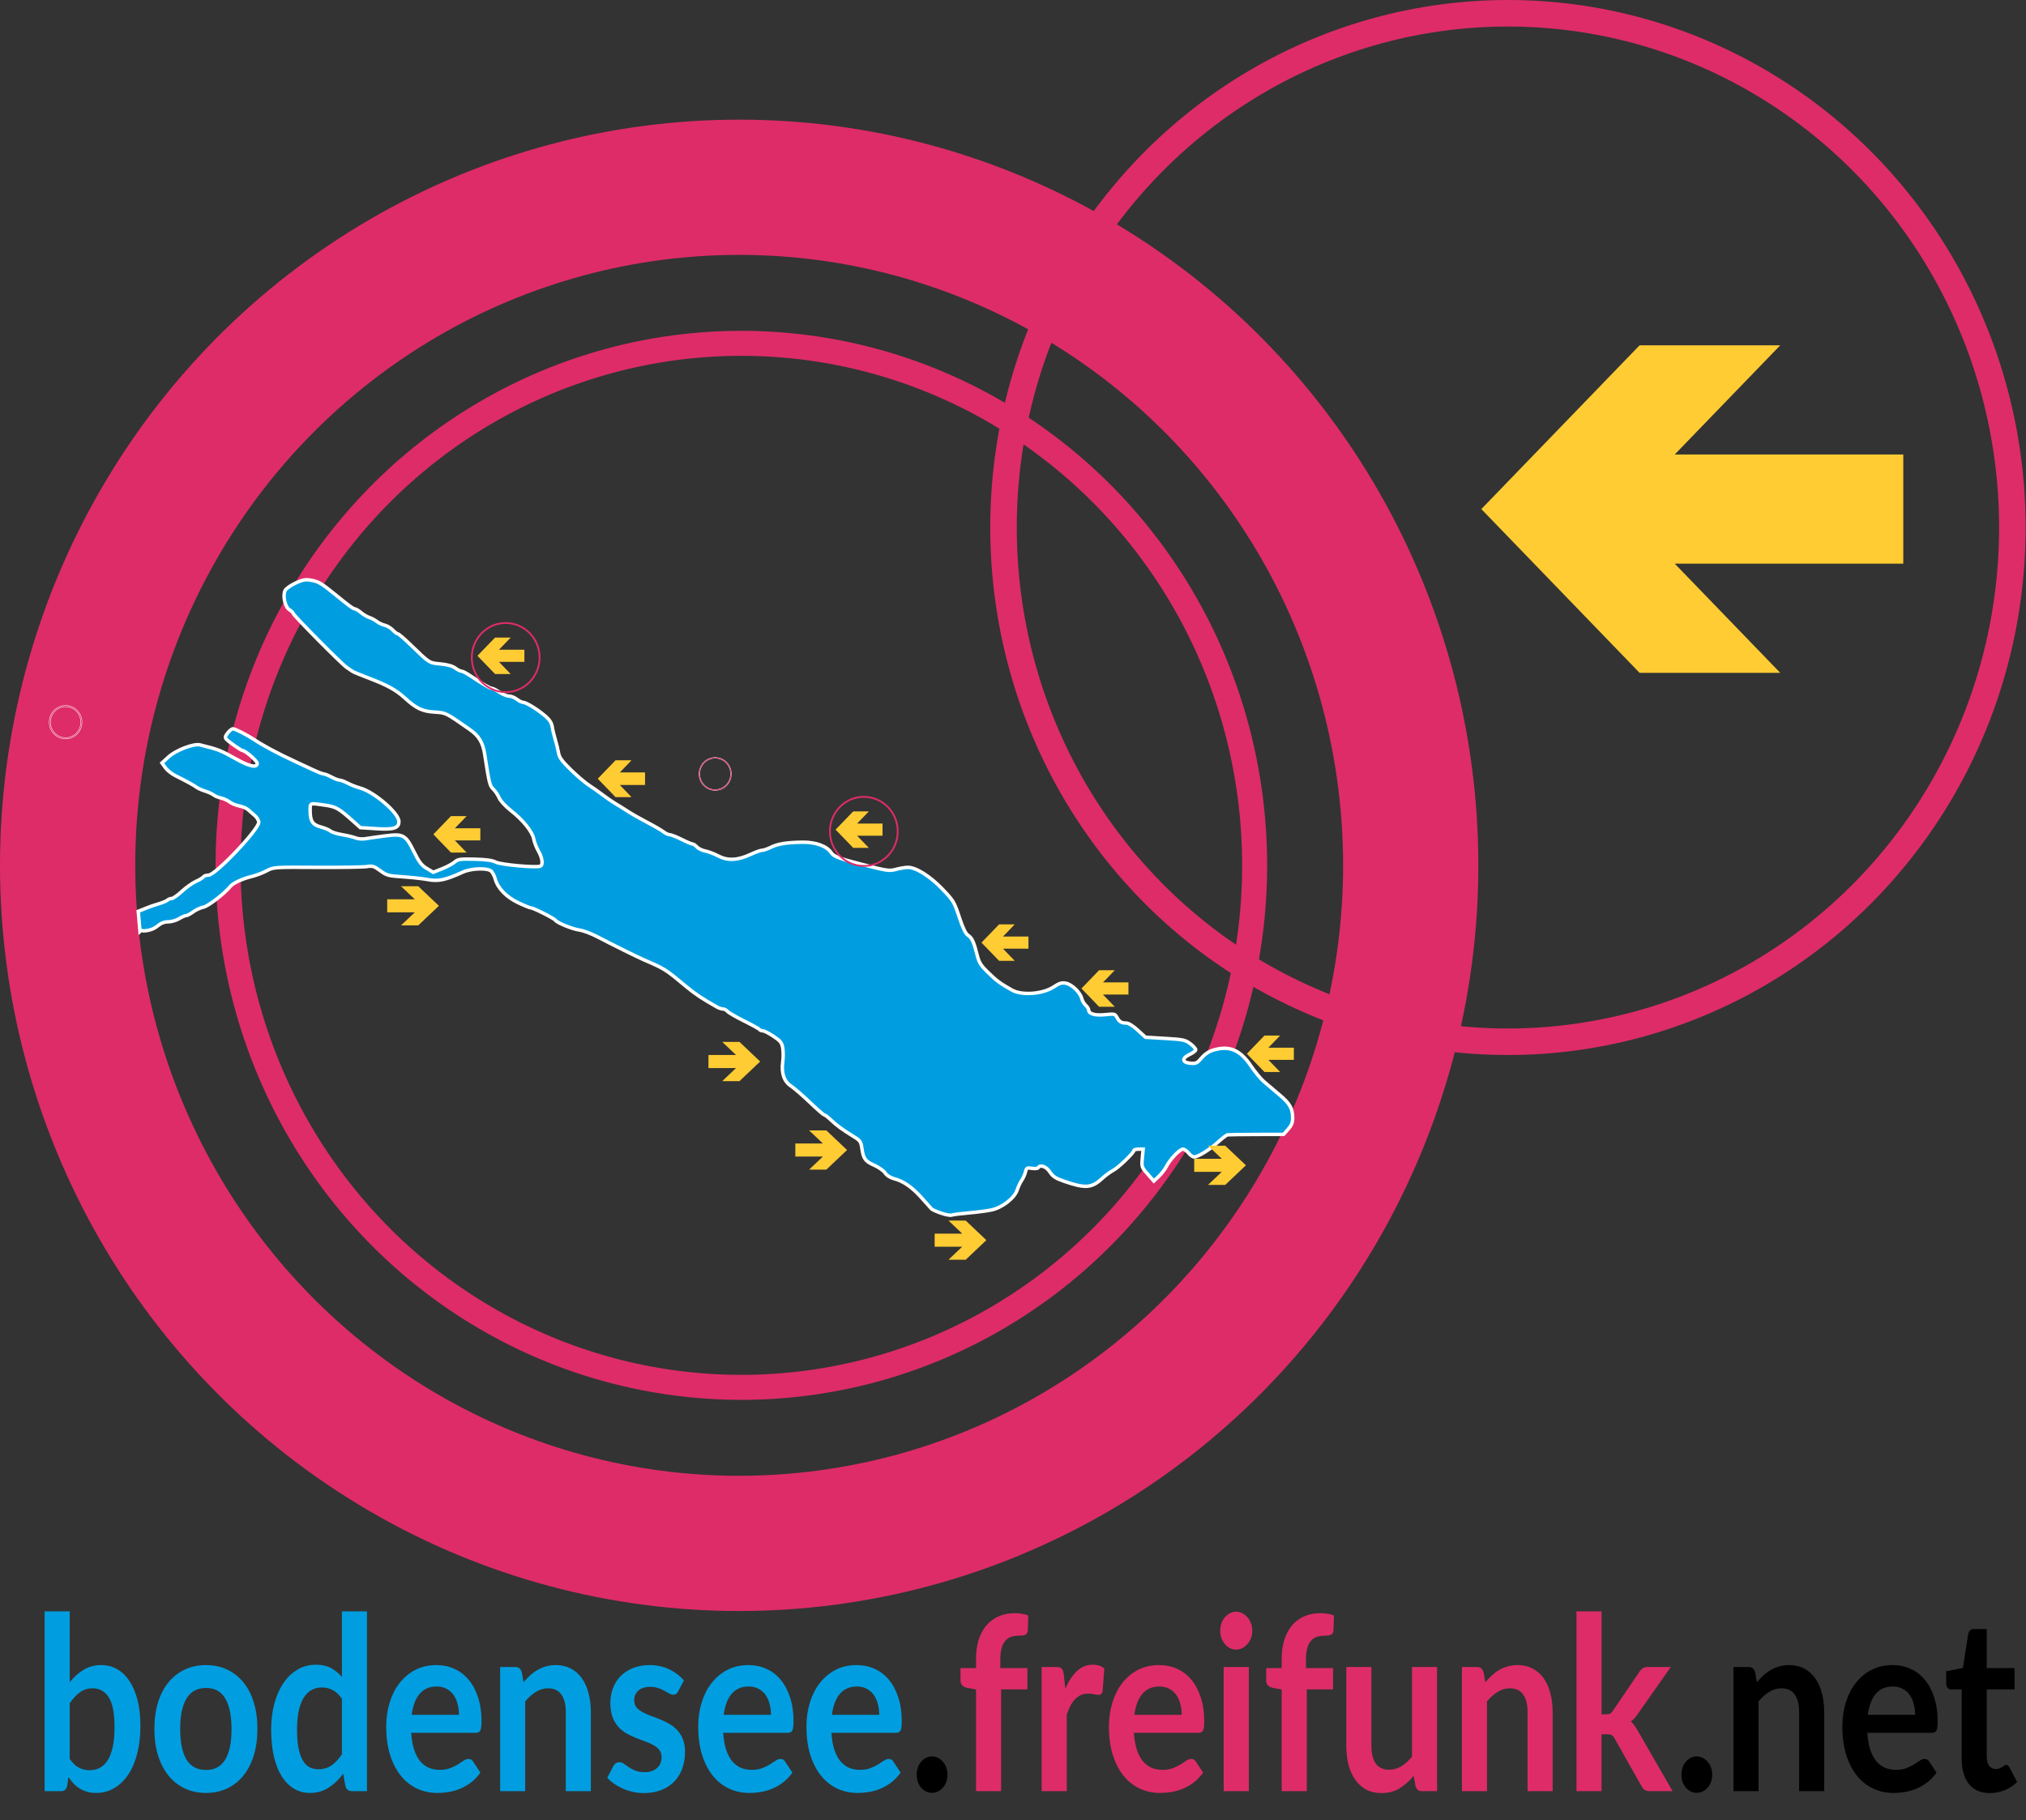 <?xml version="1.0" encoding="UTF-8" standalone="no"?>
<svg
   xmlns:osb="http://www.openswatchbook.org/uri/2009/osb"
   xmlns:dc="http://purl.org/dc/elements/1.1/"
   xmlns:cc="http://creativecommons.org/ns#"
   xmlns:rdf="http://www.w3.org/1999/02/22-rdf-syntax-ns#"
   xmlns:svg="http://www.w3.org/2000/svg"
   xmlns="http://www.w3.org/2000/svg"
   xmlns:sodipodi="http://sodipodi.sourceforge.net/DTD/sodipodi-0.dtd"
   xmlns:inkscape="http://www.inkscape.org/namespaces/inkscape"
   version="1.2"
   width="1828.57"
   height="1642.808"
   viewBox="0 0 1828.57 1642.808"
   preserveAspectRatio="none"
   id="svg3455"
   inkscape:version="0.91 r13725"
   sodipodi:docname="vorschlag_01_(l3d).svg"
   inkscape:export-filename="/home/lroller/Bilder/Logo.ffbsee.png"
   inkscape:export-xdpi="39.375023"
   inkscape:export-ydpi="39.375023">
  <rect x="0" y="0" width="1828.57" height="1642.808" fill="#333333" stroke="none"/>
  <defs
     id="defs3501">
    <linearGradient
       id="linearGradient5754"
       osb:paint="solid">
      <stop
         style="stop-color:#000000;stop-opacity:1;"
         offset="0"
         id="stop5756" />
    </linearGradient>
    <style
       id="style3858"
       type="text/css"><![CDATA[
    .fil0 {fill:#495677}
   ]]></style>
  </defs>
  <sodipodi:namedview
     pagecolor="#ffffff"
     bordercolor="#666666"
     borderopacity="1"
     objecttolerance="10"
     gridtolerance="10"
     guidetolerance="10"
     inkscape:pageopacity="0"
     inkscape:pageshadow="2"
     inkscape:window-width="1680"
     inkscape:window-height="986"
     id="namedview3499"
     showgrid="false"
     inkscape:zoom="0.24957274"
     inkscape:cx="1443.3574"
     inkscape:cy="436.57021"
     inkscape:window-x="0"
     inkscape:window-y="27"
     inkscape:window-maximized="1"
     inkscape:current-layer="text3360"
     inkscape:snap-bbox="true"
     fit-margin-top="0"
     fit-margin-left="0"
     fit-margin-right="0"
     fit-margin-bottom="0"
     showguides="true"
     inkscape:guide-bbox="true"
     inkscape:snap-grids="false"
     inkscape:snap-to-guides="true"
     inkscape:bbox-paths="true"
     inkscape:bbox-nodes="true"
     inkscape:snap-bbox-edge-midpoints="true"
     inkscape:snap-bbox-midpoints="false"
     inkscape:object-paths="true"
     inkscape:snap-intersection-paths="true"
     inkscape:snap-smooth-nodes="true"
     inkscape:snap-midpoints="true">
    <sodipodi:guide
       position="1903.91,-10.535"
       orientation="0,1828.23"
       id="guide3398" />
    <sodipodi:guide
       position="1827.621,-10.535"
       orientation="-1454.162,0"
       id="guide3400" />
    <sodipodi:guide
       position="1828.23,1642.808"
       orientation="0,-1828.23"
       id="guide3402" />
    <sodipodi:guide
       position="7.6293944e-06,1642.808"
       orientation="1454.162,0"
       id="guide3404" />
  </sodipodi:namedview>
  <!-- Designed by Monic Meisel and hand-coded as SVG by Alina Friedrichsen -->
  <g
     transform="scale(0.916,1.092)"
     style="font-style:normal;font-variant:normal;font-weight:normal;font-stretch:normal;font-size:333.262px;line-height:100%;font-family:'Abyssinica SIL';-inkscape-font-specification:'Abyssinica SIL';letter-spacing:0px;word-spacing:0px;fill:#000000;fill-opacity:1;stroke:none;stroke-width:1px;stroke-linecap:butt;stroke-linejoin:miter;stroke-opacity:1"
     id="text3360">
    <path
       d="m 68.66,1453.926 q 4.2,5.1 9.1,7.2 5,2.1 10.5,2.1 5.7,0 10.2,-2 4.6,-2.1 7.8,-6.4 3.2,-4.4 4.9,-11.1 1.7,-6.8 1.7,-16.2 0,-16.9 -5.6,-24.4 -5.6,-7.6 -16.1,-7.6 -7.1,0 -12.4,3.3 -5.3,3.2 -10.1,9.1 l 0,46 z m 0,-63.4 q 6.2,-6.5 13.7,-10.3 7.6,-3.9 17.3,-3.9 8.9,0 16,3.5 7.2,3.5 12.2,10.1 5.1,6.5 7.8,15.8 2.7,9.3 2.7,20.9 0,12.5 -3.1,22.7 -3.1,10.2 -8.9,17.5 -5.7,7.2 -13.8,11.2 -8.1,4 -18,4 -4.8,0 -8.7,-1 -3.9,-0.9 -7.2,-2.6 -3.3,-1.7 -6.1,-4.1 -2.7,-2.5 -5.2,-5.5 l -1.1,6.9 q -0.6,2.6 -2.1,3.7 -1.4,1.1 -3.9,1.1 l -16.3,0 0,-148.6 24.7,0 0,58.6 z"
       style="font-style:normal;font-variant:normal;font-weight:bold;font-stretch:normal;font-size:200px;font-family:Lato;-inkscape-font-specification:'Lato Bold';fill:#009ee0;fill-opacity:1"
       id="path3419" />
    <path
       d="m 203.032,1376.326 q 11.4,0 20.7,3.7 9.4,3.7 16,10.5 6.7,6.8 10.3,16.6 3.6,9.8 3.6,21.9 0,12.2 -3.6,22 -3.6,9.8 -10.3,16.7 -6.6,6.9 -16,10.6 -9.3,3.7 -20.7,3.7 -11.5,0 -20.9,-3.7 -9.4,-3.7 -16.1,-10.6 -6.6,-6.9 -10.3,-16.7 -3.6,-9.8 -3.6,-22 0,-12.1 3.6,-21.9 3.7,-9.8 10.3,-16.6 6.7,-6.8 16.1,-10.5 9.4,-3.7 20.9,-3.7 z m 0,86.7 q 12.8,0 18.9,-8.6 6.2,-8.6 6.2,-25.2 0,-16.6 -6.2,-25.3 -6.1,-8.7 -18.9,-8.7 -13,0 -19.3,8.8 -6.2,8.7 -6.2,25.2 0,16.5 6.2,25.2 6.3,8.6 19.3,8.6 z"
       style="font-style:normal;font-variant:normal;font-weight:bold;font-stretch:normal;font-size:200px;font-family:Lato;-inkscape-font-specification:'Lato Bold';fill:#009ee0;fill-opacity:1"
       id="path3421" />
    <path
       d="m 336.876,1404.126 q -4.2,-5.1 -9.2,-7.2 -4.9,-2.1 -10.6,-2.1 -5.6,0 -10.1,2.1 -4.5,2.1 -7.7,6.4 -3.2,4.2 -4.9,10.8 -1.7,6.5 -1.7,15.4 0,9 1.4,15.3 1.5,6.2 4.2,10.2 2.7,3.9 6.6,5.7 3.9,1.7 8.7,1.7 7.7,0 13.1,-3.2 5.4,-3.2 10.2,-9.1 l 0,-46 z m 24.7,-72.2 0,148.6 -15.1,0 q -4.9,0 -6.2,-4.5 l -2.1,-9.9 q -6.2,7.1 -14.3,11.5 -8,4.4 -18.7,4.4 -8.4,0 -15.4,-3.5 -7,-3.5 -12.1,-10.1 -5,-6.7 -7.8,-16.5 -2.7,-9.8 -2.7,-22.4 0,-11.4 3.1,-21.2 3.1,-9.8 8.9,-17 5.8,-7.2 13.9,-11.2 8.1,-4.1 18.2,-4.1 8.6,0 14.7,2.7 6.1,2.7 10.9,7.3 l 0,-54.1 24.7,0 z"
       style="font-style:normal;font-variant:normal;font-weight:bold;font-stretch:normal;font-size:200px;font-family:Lato;-inkscape-font-specification:'Lato Bold';fill:#009ee0;fill-opacity:1"
       id="path3423" />
    <path
       d="m 452.248,1417.426 q 0,-4.8 -1.4,-9 -1.3,-4.3 -4,-7.5 -2.7,-3.2 -6.9,-5 -4.1,-1.9 -9.6,-1.9 -10.7,0 -16.9,6.1 -6.1,6.1 -7.8,17.3 l 46.6,0 z m -47.1,14.9 q 0.6,7.9 2.8,13.7 2.2,5.7 5.8,9.5 3.6,3.7 8.5,5.6 5,1.8 11,1.8 6,0 10.3,-1.4 4.4,-1.4 7.6,-3.1 3.3,-1.7 5.7,-3.1 2.5,-1.4 4.8,-1.4 3.1,0 4.6,2.3 l 7.1,9 q -4.1,4.8 -9.2,8.1 -5.1,3.2 -10.7,5.2 -5.5,1.9 -11.3,2.7 -5.7,0.8 -11.1,0.8 -10.7,0 -19.9,-3.5 -9.2,-3.6 -16,-10.5 -6.8,-7 -10.7,-17.2 -3.9,-10.3 -3.9,-23.8 0,-10.5 3.4,-19.7 3.4,-9.3 9.7,-16.1 6.4,-6.9 15.5,-10.9 9.2,-4 20.7,-4 9.7,0 17.9,3.1 8.2,3.1 14.1,9.1 5.9,5.9 9.2,14.6 3.4,8.6 3.4,19.7 0,5.6 -1.2,7.6 -1.2,1.9 -4.6,1.9 l -63.5,0 z"
       style="font-style:normal;font-variant:normal;font-weight:bold;font-stretch:normal;font-size:200px;font-family:Lato;-inkscape-font-specification:'Lato Bold';fill:#009ee0;fill-opacity:1"
       id="path3425" />
    <path
       d="m 515.889,1390.526 q 3.1,-3.1 6.5,-5.7 3.5,-2.7 7.3,-4.5 3.9,-1.9 8.3,-2.9 4.4,-1.1 9.6,-1.1 8.4,0 14.9,2.9 6.5,2.8 10.8,8 4.4,5.1 6.6,12.3 2.3,7.1 2.3,15.7 l 0,65.3 -24.7,0 0,-65.3 q 0,-9.4 -4.3,-14.5 -4.3,-5.2 -13.1,-5.2 -6.4,0 -12,2.9 -5.6,2.9 -10.6,7.9 l 0,74.2 -24.7,0 0,-102.6 15.1,0 q 4.8,0 6.3,4.5 l 1.7,8.1 z"
       style="font-style:normal;font-variant:normal;font-weight:bold;font-stretch:normal;font-size:200px;font-family:Lato;-inkscape-font-specification:'Lato Bold';fill:#009ee0;fill-opacity:1"
       id="path3427" />
    <path
       d="m 668.279,1397.926 q -1,1.6 -2.1,2.3 -1.1,0.6 -2.8,0.6 -1.8,0 -3.9,-1 -2,-1 -4.7,-2.2 -2.7,-1.3 -6.2,-2.3 -3.4,-1 -8.1,-1 -7.3,0 -11.5,3.1 -4.1,3.1 -4.1,8.1 0,3.3 2.1,5.6 2.2,2.2 5.7,3.9 3.6,1.7 8.1,3.1 4.5,1.3 9.1,2.9 4.7,1.6 9.2,3.7 4.5,2 8,5.2 3.6,3.1 5.7,7.5 2.2,4.4 2.2,10.6 0,7.4 -2.7,13.7 -2.6,6.2 -7.8,10.8 -5.2,4.5 -12.9,7.1 -7.6,2.5 -17.6,2.5 -5.3,0 -10.4,-1 -5,-0.9 -9.7,-2.6 -4.6,-1.7 -8.6,-4 -3.9,-2.3 -6.9,-5 l 5.7,-9.4 q 1.1,-1.7 2.6,-2.6 1.5,-0.9 3.8,-0.9 2.3,0 4.3,1.3 2.1,1.3 4.8,2.8 2.7,1.5 6.3,2.8 3.7,1.3 9.3,1.3 4.4,0 7.5,-1 3.2,-1.1 5.2,-2.8 2.1,-1.7 3,-3.9 1,-2.3 1,-4.7 0,-3.6 -2.2,-5.9 -2.1,-2.3 -5.7,-4 -3.5,-1.7 -8.1,-3 -4.5,-1.4 -9.3,-3 -4.7,-1.6 -9.3,-3.7 -4.5,-2.2 -8.1,-5.5 -3.5,-3.3 -5.7,-8.1 -2.1,-4.8 -2.1,-11.6 0,-6.3 2.5,-12 2.5,-5.7 7.3,-9.9 4.9,-4.3 12.1,-6.8 7.3,-2.6 16.8,-2.6 10.6,0 19.3,3.5 8.7,3.5 14.5,9.2 l -5.6,8.9 z"
       style="font-style:normal;font-variant:normal;font-weight:bold;font-stretch:normal;font-size:200px;font-family:Lato;-inkscape-font-specification:'Lato Bold';fill:#009ee0;fill-opacity:1"
       id="path3429" />
    <path
       d="m 759.67,1417.426 q 0,-4.8 -1.4,-9 -1.3,-4.3 -4,-7.5 -2.7,-3.2 -6.9,-5 -4.1,-1.9 -9.6,-1.9 -10.7,0 -16.9,6.1 -6.1,6.1 -7.8,17.3 l 46.6,0 z m -47.1,14.9 q 0.6,7.9 2.8,13.7 2.2,5.7 5.8,9.5 3.6,3.7 8.5,5.6 5,1.8 11,1.8 6,0 10.3,-1.4 4.4,-1.4 7.6,-3.1 3.3,-1.7 5.7,-3.1 2.5,-1.4 4.8,-1.4 3.1,0 4.6,2.3 l 7.1,9 q -4.1,4.8 -9.2,8.1 -5.1,3.2 -10.7,5.2 -5.5,1.9 -11.3,2.7 -5.7,0.8 -11.1,0.8 -10.7,0 -19.9,-3.5 -9.2,-3.6 -16,-10.5 -6.8,-7 -10.7,-17.2 -3.9,-10.3 -3.9,-23.8 0,-10.5 3.4,-19.7 3.4,-9.3 9.7,-16.1 6.4,-6.9 15.5,-10.9 9.2,-4 20.7,-4 9.7,0 17.9,3.1 8.2,3.1 14.1,9.1 5.9,5.9 9.2,14.6 3.4,8.6 3.4,19.7 0,5.6 -1.2,7.6 -1.2,1.9 -4.6,1.9 l -63.5,0 z"
       style="font-style:normal;font-variant:normal;font-weight:bold;font-stretch:normal;font-size:200px;font-family:Lato;-inkscape-font-specification:'Lato Bold';fill:#009ee0;fill-opacity:1"
       id="path3431" />
    <path
       d="m 866.31,1417.426 q 0,-4.8 -1.4,-9 -1.3,-4.3 -4,-7.5 -2.7,-3.2 -6.9,-5 -4.1,-1.9 -9.6,-1.9 -10.7,0 -16.9,6.1 -6.1,6.1 -7.8,17.3 l 46.6,0 z m -47.1,14.9 q 0.6,7.9 2.8,13.7 2.2,5.7 5.8,9.5 3.6,3.7 8.5,5.6 5,1.8 11,1.8 6,0 10.3,-1.4 4.4,-1.4 7.6,-3.1 3.3,-1.7 5.7,-3.1 2.5,-1.4 4.8,-1.4 3.1,0 4.6,2.3 l 7.1,9 q -4.1,4.8 -9.2,8.1 -5.1,3.2 -10.7,5.2 -5.5,1.9 -11.3,2.7 -5.7,0.8 -11.1,0.8 -10.7,0 -19.9,-3.5 -9.2,-3.6 -16,-10.5 -6.8,-7 -10.7,-17.2 -3.9,-10.3 -3.9,-23.8 0,-10.5 3.4,-19.7 3.4,-9.3 9.7,-16.1 6.4,-6.9 15.5,-10.9 9.2,-4 20.7,-4 9.7,0 17.9,3.1 8.2,3.1 14.1,9.1 5.9,5.9 9.2,14.6 3.4,8.6 3.4,19.7 0,5.6 -1.2,7.6 -1.2,1.9 -4.6,1.9 l -63.5,0 z"
       style="font-style:normal;font-variant:normal;font-weight:bold;font-stretch:normal;font-size:200px;font-family:Lato;-inkscape-font-specification:'Lato Bold';fill:#009ee0;fill-opacity:1"
       id="path3433" />
    <path
       d="m 903.251,1466.926 q 0,-3.1 1.1,-5.9 1.2,-2.8 3.2,-4.8 2,-2 4.8,-3.2 2.8,-1.2 6,-1.2 3.2,0 5.9,1.2 2.8,1.2 4.8,3.2 2.1,2 3.3,4.8 1.2,2.8 1.2,5.9 0,3.2 -1.2,6 -1.2,2.7 -3.3,4.7 -2,2 -4.8,3.1 -2.7,1.2 -5.9,1.2 -3.2,0 -6,-1.2 -2.8,-1.1 -4.8,-3.1 -2,-2 -3.2,-4.7 -1.1,-2.8 -1.1,-6 z"
       style="font-style:normal;font-variant:normal;font-weight:bold;font-stretch:normal;font-size:200px;line-height:100%;font-family:Lato;-inkscape-font-specification:'Lato Bold';text-align:start;writing-mode:lr-tb;text-anchor:start"
       id="path3435" />
    <path
       d="m 961.707,1480.526 0,-84 -8.9,-1.4 q -2.9,-0.6 -4.7,-2 -1.7,-1.5 -1.7,-4.2 l 0,-10.1 15.3,0 0,-7.6 q 0,-8.8 2.6,-15.8 2.7,-7 7.6,-11.9 5,-4.9 12.1,-7.5 7.1,-2.6 16,-2.6 7.1,0 13.2,1.9 l -0.5,12.4 q -0.1,1.4 -0.8,2.3 -0.7,0.8 -1.9,1.3 -1.1,0.4 -2.6,0.6 -1.5,0.1 -3.2,0.1 -4.4,0 -7.9,1 -3.4,0.9 -5.8,3.3 -2.4,2.3 -3.7,6.2 -1.2,3.8 -1.2,9.5 l 0,6.8 26.7,0 0,17.6 -25.9,0 0,84.1 -24.7,0 z"
       style="font-style:normal;font-variant:normal;font-weight:bold;font-stretch:normal;font-size:200px;font-family:Lato;-inkscape-font-specification:'Lato Bold';fill:#de2c68;fill-opacity:1"
       id="path3437" />
    <path
       d="m 1049.682,1395.726 q 4.8,-9.2 11.4,-14.4 6.6,-5.3 15.6,-5.3 7.1,0 11.4,3.1 l -1.6,18.5 q -0.5,1.8 -1.5,2.6 -0.9,0.7 -2.5,0.7 -1.5,0 -4.5,-0.5 -2.9,-0.5 -5.7,-0.5 -4.1,0 -7.3,1.2 -3.2,1.2 -5.8,3.5 -2.5,2.2 -4.5,5.4 -1.9,3.2 -3.6,7.3 l 0,63.2 -24.7,0 0,-102.6 14.5,0 q 3.8,0 5.3,1.4 1.5,1.3 2,4.8 l 1.5,11.6 z"
       style="font-style:normal;font-variant:normal;font-weight:bold;font-stretch:normal;font-size:200px;font-family:Lato;-inkscape-font-specification:'Lato Bold';fill:#de2c68;fill-opacity:1"
       id="path3439" />
    <path
       d="m 1164.357,1417.426 q 0,-4.8 -1.4,-9 -1.3,-4.3 -4,-7.5 -2.7,-3.2 -6.9,-5 -4.1,-1.9 -9.6,-1.9 -10.7,0 -16.9,6.1 -6.1,6.1 -7.8,17.3 l 46.6,0 z m -47.1,14.9 q 0.6,7.9 2.8,13.7 2.2,5.7 5.8,9.5 3.6,3.7 8.5,5.6 5,1.8 11,1.8 6,0 10.3,-1.4 4.4,-1.4 7.6,-3.1 3.3,-1.7 5.7,-3.1 2.5,-1.4 4.8,-1.4 3.1,0 4.6,2.3 l 7.1,9 q -4.1,4.8 -9.2,8.1 -5.1,3.2 -10.7,5.2 -5.5,1.9 -11.3,2.7 -5.7,0.8 -11.1,0.8 -10.7,0 -19.9,-3.5 -9.2,-3.6 -16,-10.5 -6.8,-7 -10.7,-17.2 -3.9,-10.3 -3.9,-23.8 0,-10.5 3.4,-19.7 3.4,-9.3 9.7,-16.1 6.4,-6.9 15.5,-10.9 9.2,-4 20.7,-4 9.7,0 17.9,3.1 8.2,3.1 14.1,9.1 5.9,5.9 9.2,14.6 3.4,8.6 3.4,19.7 0,5.6 -1.2,7.6 -1.2,1.9 -4.6,1.9 l -63.5,0 z"
       style="font-style:normal;font-variant:normal;font-weight:bold;font-stretch:normal;font-size:200px;font-family:Lato;-inkscape-font-specification:'Lato Bold';fill:#de2c68;fill-opacity:1"
       id="path3441" />
    <path
       d="m 1230.498,1377.926 0,102.6 -24.8,0 0,-102.6 24.8,0 z m 3.4,-29.9 q 0,3.2 -1.3,6 -1.3,2.8 -3.5,4.9 -2.1,2.1 -5,3.4 -2.9,1.2 -6.2,1.2 -3.2,0 -6.1,-1.2 -2.8,-1.3 -4.9,-3.4 -2.1,-2.1 -3.4,-4.9 -1.2,-2.8 -1.2,-6 0,-3.3 1.2,-6.2 1.3,-2.9 3.4,-5 2.1,-2.1 4.9,-3.3 2.9,-1.3 6.1,-1.3 3.3,0 6.2,1.3 2.9,1.2 5,3.3 2.2,2.1 3.5,5 1.3,2.9 1.3,6.2 z"
       style="font-style:normal;font-variant:normal;font-weight:bold;font-stretch:normal;font-size:200px;font-family:Lato;-inkscape-font-specification:'Lato Bold';fill:#de2c68;fill-opacity:1"
       id="path3443" />
    <path
       d="m 1262.879,1480.526 0,-84 -8.9,-1.4 q -2.9,-0.6 -4.7,-2 -1.7,-1.5 -1.7,-4.2 l 0,-10.1 15.3,0 0,-7.6 q 0,-8.8 2.6,-15.8 2.7,-7 7.6,-11.9 5,-4.9 12.1,-7.5 7.1,-2.6 16,-2.6 7.1,0 13.2,1.9 l -0.5,12.4 q -0.1,1.4 -0.8,2.3 -0.7,0.8 -1.9,1.3 -1.1,0.4 -2.6,0.6 -1.5,0.1 -3.2,0.1 -4.4,0 -7.9,1 -3.4,0.9 -5.8,3.3 -2.4,2.3 -3.7,6.2 -1.2,3.8 -1.2,9.5 l 0,6.8 26.7,0 0,17.6 -25.9,0 0,84.1 -24.7,0 z"
       style="font-style:normal;font-variant:normal;font-weight:bold;font-stretch:normal;font-size:200px;font-family:Lato;-inkscape-font-specification:'Lato Bold';fill:#de2c68;fill-opacity:1"
       id="path3445" />
    <path
       d="m 1415.954,1377.926 0,102.6 -15.1,0 q -4.9,0 -6.2,-4.5 l -1.7,-8.2 q -6.3,6.4 -13.9,10.4 -7.6,3.9 -17.9,3.9 -8.4,0 -14.9,-2.8 -6.4,-2.9 -10.8,-8.1 -4.4,-5.2 -6.7,-12.3 -2.2,-7.2 -2.2,-15.8 l 0,-65.2 24.7,0 0,65.2 q 0,9.4 4.3,14.6 4.4,5.1 13.1,5.1 6.4,0 12,-2.8 5.6,-2.9 10.6,-7.9 l 0,-74.2 24.7,0 z"
       style="font-style:normal;font-variant:normal;font-weight:bold;font-stretch:normal;font-size:200px;font-family:Lato;-inkscape-font-specification:'Lato Bold';fill:#de2c68;fill-opacity:1"
       id="path3447" />
    <path
       d="m 1463.545,1390.526 q 3.1,-3.1 6.5,-5.7 3.5,-2.7 7.3,-4.5 3.9,-1.9 8.3,-2.9 4.4,-1.1 9.6,-1.1 8.4,0 14.9,2.9 6.5,2.8 10.8,8 4.4,5.1 6.6,12.3 2.3,7.1 2.3,15.7 l 0,65.3 -24.7,0 0,-65.3 q 0,-9.4 -4.3,-14.5 -4.3,-5.2 -13.1,-5.2 -6.4,0 -12,2.9 -5.6,2.9 -10.6,7.9 l 0,74.2 -24.7,0 0,-102.6 15.1,0 q 4.8,0 6.3,4.5 l 1.7,8.1 z"
       style="font-style:normal;font-variant:normal;font-weight:bold;font-stretch:normal;font-size:200px;font-family:Lato;-inkscape-font-specification:'Lato Bold';fill:#de2c68;fill-opacity:1"
       id="path3449" />
    <path
       d="m 1578.035,1331.926 0,85.1 4.6,0 q 2.5,0 3.9,-0.6 1.5,-0.7 3,-2.7 l 25.5,-31.5 q 1.6,-2.1 3.5,-3.2 2,-1.1 5.1,-1.1 l 22.6,0 -31.9,38.1 q -3.4,4.5 -7.4,6.9 2.1,1.5 3.7,3.5 1.7,2 3.2,4.3 l 34.2,49.8 -22.3,0 q -2.9,0 -5,-0.9 -2.1,-1 -3.5,-3.5 l -26.2,-38.9 q -1.4,-2.3 -2.9,-3 -1.5,-0.7 -4.5,-0.7 l -5.6,0 0,47 -24.7,0 0,-148.6 24.7,0 z"
       style="font-style:normal;font-variant:normal;font-weight:bold;font-stretch:normal;font-size:200px;font-family:Lato;-inkscape-font-specification:'Lato Bold';fill:#de2c68;fill-opacity:1"
       id="path3451" />
    <path
       d="m 1656.767,1466.926 q 0,-3.1 1.1,-5.9 1.2,-2.8 3.2,-4.8 2,-2 4.8,-3.2 2.8,-1.2 6,-1.2 3.2,0 5.9,1.2 2.8,1.2 4.8,3.2 2.1,2 3.3,4.8 1.2,2.8 1.2,5.9 0,3.2 -1.2,6 -1.2,2.7 -3.3,4.7 -2,2 -4.8,3.1 -2.7,1.2 -5.9,1.2 -3.2,0 -6,-1.2 -2.8,-1.1 -4.8,-3.1 -2,-2 -3.2,-4.7 -1.1,-2.8 -1.1,-6 z"
       style="font-style:normal;font-variant:normal;font-weight:bold;font-stretch:normal;font-size:200px;line-height:100%;font-family:Lato;-inkscape-font-specification:'Lato Bold';text-align:start;writing-mode:lr-tb;text-anchor:start"
       id="path3453" />
    <path
       d="m 1731.123,1390.526 q 3.1,-3.1 6.5,-5.7 3.5,-2.7 7.3,-4.5 3.9,-1.9 8.3,-2.9 4.4,-1.1 9.6,-1.1 8.4,0 14.9,2.9 6.5,2.8 10.8,8 4.4,5.1 6.6,12.3 2.3,7.1 2.3,15.7 l 0,65.3 -24.7,0 0,-65.3 q 0,-9.4 -4.3,-14.5 -4.3,-5.2 -13.1,-5.2 -6.4,0 -12,2.9 -5.6,2.9 -10.6,7.9 l 0,74.2 -24.7,0 0,-102.6 15.1,0 q 4.8,0 6.3,4.5 l 1.7,8.1 z"
       style="font-style:normal;font-variant:normal;font-weight:bold;font-stretch:normal;font-size:200px;line-height:100%;font-family:Lato;-inkscape-font-specification:'Lato Bold';text-align:start;writing-mode:lr-tb;text-anchor:start"
       id="path3455" />
    <path
       d="m 1887.014,1417.426 q 0,-4.8 -1.4,-9 -1.3,-4.3 -4,-7.5 -2.7,-3.2 -6.9,-5 -4.1,-1.9 -9.6,-1.9 -10.7,0 -16.9,6.1 -6.1,6.1 -7.8,17.3 l 46.6,0 z m -47.1,14.9 q 0.6,7.9 2.8,13.7 2.2,5.7 5.8,9.5 3.6,3.7 8.5,5.6 5,1.8 11,1.8 6,0 10.3,-1.4 4.4,-1.4 7.6,-3.1 3.3,-1.7 5.7,-3.1 2.5,-1.4 4.8,-1.4 3.1,0 4.6,2.3 l 7.1,9 q -4.1,4.8 -9.2,8.1 -5.1,3.2 -10.7,5.2 -5.5,1.9 -11.3,2.7 -5.7,0.8 -11.1,0.8 -10.7,0 -19.9,-3.5 -9.2,-3.6 -16,-10.5 -6.8,-7 -10.7,-17.2 -3.9,-10.3 -3.9,-23.8 0,-10.5 3.4,-19.7 3.4,-9.3 9.7,-16.1 6.4,-6.9 15.5,-10.9 9.2,-4 20.7,-4 9.7,0 17.9,3.1 8.2,3.1 14.1,9.1 5.9,5.9 9.2,14.6 3.4,8.6 3.4,19.7 0,5.6 -1.2,7.6 -1.2,1.9 -4.6,1.9 l -63.5,0 z"
       style="font-style:normal;font-variant:normal;font-weight:bold;font-stretch:normal;font-size:200px;line-height:100%;font-family:Lato;-inkscape-font-specification:'Lato Bold';text-align:start;writing-mode:lr-tb;text-anchor:start"
       id="path3457" />
    <path
       d="m 1960.582,1482.126 q -13.4,0 -20.6,-7.5 -7.1,-7.6 -7.1,-20.9 l 0,-57.3 -10.5,0 q -2,0 -3.4,-1.3 -1.4,-1.3 -1.4,-3.9 l 0,-9.8 16.5,-2.7 5.2,-28 q 0.5,-2 1.9,-3.1 1.4,-1.1 3.6,-1.1 l 12.8,0 0,32.3 27.4,0 0,17.6 -27.4,0 0,55.6 q 0,4.8 2.3,7.5 2.4,2.7 6.5,2.7 2.3,0 3.8,-0.5 1.6,-0.6 2.7,-1.2 1.2,-0.6 2.1,-1.1 0.9,-0.6 1.8,-0.6 1.1,0 1.8,0.6 0.7,0.5 1.5,1.6 l 7.4,12 q -5.4,4.5 -12.4,6.8 -7,2.3 -14.5,2.3 z"
       style="font-style:normal;font-variant:normal;font-weight:bold;font-stretch:normal;font-size:200px;line-height:100%;font-family:Lato;-inkscape-font-specification:'Lato Bold';text-align:start;writing-mode:lr-tb;text-anchor:start"
       id="path3459" />
  </g>
  <polygon
     inkscape:transform-center-y="13.284184"
     inkscape:transform-center-x="1607.3876"
     id="polygon5366"
     transform="matrix(15.868,0,0,16.422,321.429,-361.593)"
     points="88,47 75,47 81,41 73,41 64,50 73,59 81,59 75,53 88,53 "
     style="fill:#ffcc33;fill-opacity:1" />
  <ellipse
     style="fill:none;stroke:#de2c68;stroke-width:22.562;stroke-miterlimit:4;stroke-dasharray:none;stroke-opacity:1"
     cx="669.117"
     cy="781.084"
     stroke-miterlimit="4"
     id="circle3878"
     rx="463.268"
     ry="471.191" />
  <ellipse
     ry="464.173"
     rx="455.272"
     id="ellipse5364"
     stroke-miterlimit="4"
     cy="476.141"
     cx="1360.991"
     style="fill:none;stroke:#de2c68;stroke-width:23.935;stroke-miterlimit:4;stroke-dasharray:none;stroke-opacity:1" />
  <ellipse
     ry="612.049"
     rx="606.108"
     id="ellipse5485"
     stroke-miterlimit="4"
     cy="781.081"
     cx="667.14"
     style="fill:none;stroke:#de2c68;stroke-width:122.065;stroke-miterlimit:4;stroke-dasharray:none;stroke-opacity:1" />
  <g
     id="g5801"
     transform="translate(3.8146973e-6,-1.4305115e-5)">
    <g
       transform="translate(40,0)"
       id="g5776">
      <path
         sodipodi:nodetypes="cccscccscsssccsssscscsscscssccssscssccsscsscssccccssscssscccsssccscsssssccssssscssssscsssscsscssscsssscssscccsssscccsssssssscscssscssscscsscccscsccsccscssssccscssssssssccsccssccccssccccsscssccsccssscscscccsscsscsccsscccc"
         style="fill:#009ee0;fill-opacity:1;stroke:#ffffff;stroke-width:3.119;stroke-linecap:square;stroke-linejoin:miter;stroke-miterlimit:4;stroke-dasharray:none"
         d="m 809.348,1095.021 c -4.112,-1.423 -7.978,-3.143 -8.591,-3.823 -0.613,-0.68 -4.497,-5.031 -8.633,-9.669 -8.775,-9.84 -16.491,-15.274 -24.842,-17.494 -3.751,-0.997 -6.871,-2.954 -8.38,-5.256 -1.322,-2.017 -5.712,-5.131 -9.756,-6.92 -8.252,-3.649 -9.963,-5.993 -11.254,-15.411 -0.808,-5.896 -1.54,-6.943 -7.359,-10.531 -10.399,-6.411 -15.515,-10.141 -20.583,-15.007 -2.616,-2.512 -5.303,-4.567 -5.971,-4.567 -0.667,0 -6.538,-5.101 -13.046,-11.335 -6.508,-6.234 -14.177,-12.866 -17.043,-14.736 -6.278,-4.098 -8.826,-11.615 -7.415,-21.874 0.515,-3.745 0.506,-9.354 -0.019,-12.465 -0.818,-4.843 -2.019,-6.362 -8.354,-10.567 -4.069,-2.701 -8.403,-4.911 -9.63,-4.911 -1.227,0 -2.556,-0.526 -2.953,-1.168 -0.397,-0.642 -6.688,-4.129 -13.98,-7.749 -7.292,-3.619 -14.038,-7.52 -14.992,-8.669 -0.953,-1.149 -2.763,-2.098 -4.021,-2.109 -1.258,-0.011 -3.67,-0.802 -5.359,-1.757 -13.336,-7.536 -19.866,-11.866 -27.526,-18.253 -19.054,-15.888 -19.484,-16.161 -38.264,-24.287 -6.371,-2.757 -29.571,-14.243 -41.458,-20.526 -5.797,-3.064 -13.386,-5.962 -16.864,-6.439 -6.458,-0.887 -20.384,-6.56 -21.825,-8.891 -1.025,-1.658 -19.938,-11.175 -22.209,-11.175 -0.945,0 -6.128,-2.124 -11.517,-4.721 -10.683,-5.148 -18.227,-12.982 -20.529,-21.32 -0.726,-2.63 -2.29,-5.752 -3.476,-6.937 -3.244,-3.244 -17.972,-2.798 -25.845,0.782 -15.628,7.108 -21.951,8.467 -31.301,6.73 -4.813,-0.894 -15.076,-2.03 -22.805,-2.523 -13.021,-0.831 -14.518,-1.239 -20.377,-5.55 -5.55,-4.083 -7.013,-4.536 -11.945,-3.702 -3.092,0.523 -23.329,0.846 -44.971,0.718 -39.145,-0.231 -39.383,-0.214 -45.68,3.167 -3.482,1.869 -9.629,4.189 -13.66,5.157 -8.274,1.985 -16.729,5.956 -19.144,8.992 -4.995,6.278 -19.987,17.825 -24.158,18.608 -2.587,0.485 -6.76,2.4 -9.274,4.255 -2.514,1.855 -5.381,3.372 -6.372,3.372 -0.991,0 -3.872,1.262 -6.402,2.805 -2.531,1.543 -6.924,2.808 -9.764,2.811 -3.518,0.004 -6.56,1.182 -9.551,3.699 -2.889,2.431 -6.649,3.932 -10.999,4.39 -4.002,0.422 -2.927,-1.234 -4.91,0.575 l -1.563,-18.164 c 6.184,-2.391 10.905,-4.554 15.812,-5.947 4.907,-1.393 9.619,-3.23 10.47,-4.08 0.851,-0.851 2.589,-1.547 3.862,-1.547 1.273,0 5.416,-2.885 9.205,-6.411 3.789,-3.526 9.508,-7.584 12.708,-9.018 3.2,-1.434 6.241,-3.292 6.758,-4.129 0.517,-0.837 2.609,-1.522 4.647,-1.522 6.173,0 45.314,-41.229 45.314,-47.732 0,-1.69 -1.648,-4.448 -3.661,-6.129 -2.013,-1.681 -4.773,-4.076 -6.131,-5.323 -1.359,-1.247 -4.895,-2.722 -7.859,-3.278 -2.963,-0.556 -6.874,-2.18 -8.691,-3.609 -1.816,-1.429 -5.328,-3.028 -7.804,-3.554 -2.476,-0.526 -5.45,-1.754 -6.609,-2.73 -1.159,-0.976 -4.638,-2.569 -7.729,-3.54 -3.092,-0.971 -6.496,-2.474 -7.566,-3.34 -2.01,-1.626 -9.16,-5.549 -19.416,-10.651 -3.246,-1.615 -7.256,-4.839 -8.912,-7.164 l -3.011,-4.228 6.101,-5.555 c 6.631,-6.038 22.694,-12.142 28.29,-10.75 16.881,4.198 18.172,4.712 34.025,13.549 10.938,6.097 17.567,7.262 17.567,3.088 0,-2.148 -10.696,-11.481 -13.159,-11.481 -1.255,0 -13.021,-8.218 -14.752,-10.304 -1.252,-1.509 -0.959,-2.782 1.304,-5.659 1.606,-2.042 3.728,-3.712 4.717,-3.712 1.923,0 12.409,5.321 18.74,9.509 9.27,6.133 21.644,12.714 38.986,20.735 3.865,1.787 10.514,4.884 14.776,6.88 4.262,1.997 8.533,3.631 9.491,3.631 0.958,0 4.101,1.265 6.986,2.811 2.884,1.546 6.211,2.811 7.394,2.811 1.182,0 4.416,1.215 7.185,2.699 2.77,1.485 7.706,3.418 10.97,4.297 12.92,3.479 35.248,22.69 35.248,30.326 0,6.023 -4.602,7.466 -20.56,6.448 l -14.236,-0.908 -7.088,-6.324 c -12.578,-11.222 -14.948,-12.547 -25.074,-14.01 -13.785,-1.993 -13.147,-2.226 -13.147,4.81 0,9.599 2.117,12.868 9.649,14.899 3.582,0.966 7.532,2.627 8.777,3.692 1.246,1.065 5.989,2.541 10.54,3.279 4.551,0.739 10,2.055 12.108,2.926 2.172,0.897 6.131,1.18 9.135,0.653 2.916,-0.512 10.704,-1.629 17.306,-2.482 16.567,-2.142 18.629,-1.027 26.108,14.121 4.713,9.545 6.88,12.376 11.648,15.219 l 5.858,3.494 8.027,-3.204 c 4.415,-1.762 9.504,-4.501 11.309,-6.085 2.928,-2.569 4.871,-2.842 18.002,-2.522 10.389,0.253 16.039,1.044 19.203,2.688 4.395,2.284 35.956,5.159 39.968,3.641 2.778,-1.051 2.054,-7.333 -1.567,-13.591 -1.828,-3.16 -3.742,-8.055 -4.254,-10.879 -1.198,-6.613 -9.541,-17.036 -20.572,-25.703 -4.959,-3.896 -9.553,-8.847 -10.654,-11.481 -1.064,-2.547 -3.425,-6.084 -5.246,-7.858 -3.292,-3.208 -3.699,-4.85 -7.814,-31.474 -1.675,-10.838 -5.216,-16.656 -13.752,-22.596 -21.906,-15.246 -21.106,-14.854 -31.791,-15.549 -10.973,-0.714 -16.227,-3.258 -26.967,-13.056 -7.487,-6.83 -15.553,-11.268 -31.62,-17.398 -7.343,-2.801 -14.053,-5.555 -14.91,-6.121 -0.858,-0.565 -3.387,-2.269 -5.621,-3.787 -4.65,-3.159 -48.318,-47.305 -48.325,-48.854 0,-0.562 -1.518,-2.013 -3.368,-3.225 -3.961,-2.595 -6.147,-12.896 -3.705,-17.459 0.836,-1.562 4.997,-4.485 9.246,-6.495 6.23,-2.947 8.877,-3.47 13.665,-2.699 6.838,1.1 9.682,2.745 21.682,12.542 13.028,10.636 16.877,13.44 18.452,13.44 0.785,0 3.214,1.494 5.399,3.321 2.185,1.827 5.553,3.811 7.486,4.409 1.932,0.599 4.966,2.222 6.741,3.608 1.776,1.386 5.016,2.913 7.202,3.393 2.186,0.48 5.428,2.421 7.206,4.313 1.778,1.892 3.835,3.44 4.572,3.44 0.737,0 5.844,4.371 11.349,9.712 17.43,16.913 16.776,16.493 27.185,17.465 6.192,0.578 10.806,1.867 13.309,3.718 2.108,1.558 4.614,2.833 5.57,2.833 0.956,0 3.986,1.486 6.732,3.302 13.491,8.921 18.982,12.156 20.632,12.156 0.993,0 4.134,1.581 6.982,3.513 2.848,1.932 6.729,3.513 8.624,3.513 1.896,0 5.055,1.265 7.02,2.811 1.965,1.546 4.513,2.811 5.661,2.811 2.732,0 13.257,6.499 20.122,12.424 3.881,3.35 5.665,6.168 6.225,9.837 0.432,2.828 1.666,7.988 2.742,11.466 1.075,3.478 2.36,8.753 2.855,11.721 0.717,4.303 2.99,7.437 11.211,15.459 5.672,5.534 13.063,11.825 16.425,13.979 3.362,2.155 8.959,6.096 12.437,8.759 3.478,2.663 8.537,6.139 11.243,7.724 2.705,1.586 7.764,4.74 11.243,7.01 3.478,2.27 11.383,6.758 17.567,9.974 6.184,3.216 12.751,7.029 14.594,8.474 1.843,1.444 4.373,2.629 5.621,2.631 1.248,0.002 6.064,1.898 10.702,4.211 4.638,2.313 9.125,4.208 9.971,4.211 0.846,0.002 2.627,1.207 3.957,2.677 1.33,1.469 4.693,3.098 7.475,3.62 2.781,0.522 8.151,2.566 11.932,4.544 8.448,4.417 17.455,3.934 29.203,-1.567 4.251,-1.991 8.861,-3.626 10.245,-3.633 1.383,-0.006 4.862,-1.195 7.729,-2.64 6.247,-3.146 14.421,-4.461 28.771,-4.628 11.956,-0.139 21.924,3.508 25.815,9.447 2.216,3.381 6.84,5.167 26.517,10.24 24.541,6.327 25.708,6.497 32.392,4.709 3.462,-0.926 8.119,-1.684 10.348,-1.684 7.316,0 19.908,7.915 31.044,19.515 10.018,10.435 10.779,11.697 15.272,25.322 3.309,10.033 5.691,14.97 7.935,16.44 3.586,2.349 5.234,5.924 8.243,17.875 1.744,6.925 3.324,9.407 10.291,16.161 7.444,7.217 10.46,9.424 21.109,15.452 8.902,5.039 27.863,3.622 37.57,-2.808 5.14,-3.405 7.371,-4.089 11.067,-3.396 5.379,1.009 12.977,8.299 14.316,13.735 0.509,2.069 2.134,4.854 3.611,6.191 1.476,1.336 2.684,3.258 2.684,4.27 0,3.518 5.734,5.127 14.916,4.186 8.223,-0.842 8.959,-0.682 10.524,2.289 2.169,4.119 3.958,5.254 8.319,5.281 2.23,0.014 6.13,2.396 10.519,6.426 l 6.976,6.404 17.798,1.051 c 16.495,0.974 18.174,1.338 22.932,4.967 2.824,2.154 4.897,4.649 4.607,5.544 -0.29,0.896 -2.895,2.76 -5.788,4.142 -7.051,3.369 -6.48,7.149 1.175,7.775 4.907,0.402 6.018,-0.135 9.93,-4.794 2.879,-3.429 6.559,-5.891 10.624,-7.106 14.432,-4.315 24.091,-0.25 33.904,14.269 3.653,5.405 8.85,11.725 11.549,14.044 2.699,2.319 9.036,7.694 14.082,11.945 9.627,8.11 12.033,12.363 12.033,21.268 0,3.975 -1.079,6.594 -4.111,9.979 l -4.111,4.59 -24.348,0.059 c -13.391,0.032 -25.165,0.191 -26.164,0.351 -0.999,0.161 -4.794,3.043 -8.432,6.405 -7.266,6.714 -18.245,13.562 -21.744,13.562 -1.229,0 -3.478,-1.581 -4.997,-3.513 -1.52,-1.932 -3.822,-3.513 -5.115,-3.513 -2.922,0 -11.444,8.882 -14.831,15.459 -1.393,2.705 -4.535,6.816 -6.982,9.135 l -4.449,4.216 -5.578,-6.324 c -5.417,-6.141 -5.556,-6.558 -4.836,-14.405 l 0.742,-8.081 -4.194,0 c -2.307,10e-5 -4.195,0.547 -4.195,1.215 0,2.104 -14.023,15.563 -18.707,17.954 -2.465,1.258 -7.112,4.693 -10.328,7.634 -9.101,8.321 -14.854,8.719 -33.503,2.317 -7.989,-2.743 -10.476,-4.343 -13.235,-8.519 -3.314,-5.016 -8.669,-6.95 -10.599,-3.829 -0.446,0.722 -2.982,0.961 -5.634,0.53 -4.409,-0.716 -4.907,-0.436 -5.8,3.255 -0.538,2.22 -2.062,5.618 -3.388,7.551 -1.326,1.932 -3.173,5.865 -4.105,8.739 -2.342,7.222 -13.395,15.851 -22.989,17.948 -4.03,0.881 -13.335,2.114 -20.678,2.74 -7.343,0.626 -14.299,1.515 -15.459,1.976 -1.159,0.461 -5.472,-0.327 -9.584,-1.749 z"
         id="path3338"
         inkscape:connector-curvature="0" />
      <polygon
         id="polygon5310"
         transform="matrix(1.767,0,0,1.829,386.572,611.435)"
         points="73,41 64,50 73,59 81,59 75,53 88,53 88,47 75,47 81,41 "
         style="fill:#ffcc33;fill-opacity:1" />
      <polygon
         id="polygon5312"
         transform="matrix(3.111,0,0,2.949,969.394,904.387)"
         points="31,56 37,50 31,44 26,44 30,48 22,48 22,52 30,52 26,56 "
         style="fill:#ffcc33;fill-opacity:1" />
      <g
         id="g5344"
         transform="matrix(1.031,0,0,1.031,1775.815,643.493)">
        <ellipse
           style="fill:none;stroke:#de2c68;stroke-width:1.56;stroke-miterlimit:4;stroke-dasharray:none;stroke-opacity:1"
           cx="-1318.529"
           cy="-48.456"
           stroke-miterlimit="4"
           id="ellipse5314"
           rx="29.679"
           ry="30.259" />
        <polygon
           id="polygon5316"
           transform="matrix(1.713,0,0,1.773,-1452.889,-138.649)"
           points="81,59 75,53 88,53 88,47 75,47 81,41 73,41 64,50 73,59 "
           style="fill:#ffcc33;fill-opacity:1" />
      </g>
      <polygon
         style="fill:#ffcc33;fill-opacity:1"
         points="64,50 73,59 81,59 75,53 88,53 88,47 75,47 81,41 73,41 "
         transform="matrix(1.767,0,0,1.829,386.572,611.435)"
         id="polygon5320"
         inkscape:transform-center-x="173.54436"
         inkscape:transform-center-y="1.4342509" />
      <polygon
         inkscape:transform-center-y="1.4342509"
         inkscape:transform-center-x="173.54436"
         id="polygon5322"
         transform="matrix(1.767,0,0,1.829,732.741,759.37)"
         points="73,59 81,59 75,53 88,53 88,47 75,47 81,41 73,41 64,50 "
         style="fill:#ffcc33;fill-opacity:1" />
      <polygon
         style="fill:#ffcc33;fill-opacity:1"
         points="81,59 75,53 88,53 88,47 75,47 81,41 73,41 64,50 73,59 "
         transform="matrix(1.767,0,0,1.829,822.981,800.792)"
         id="polygon5324"
         inkscape:transform-center-x="173.54436"
         inkscape:transform-center-y="1.4342509" />
      <polygon
         style="fill:#ffcc33;fill-opacity:1"
         points="31,56 37,50 31,44 26,44 30,48 22,48 22,52 30,52 26,56 "
         transform="matrix(3.111,0,0,2.949,735.135,971.953)"
         id="polygon5330" />
      <polygon
         id="polygon5332"
         transform="matrix(3.111,0,0,2.949,609.389,890.588)"
         points="37,50 31,44 26,44 30,48 22,48 22,52 30,52 26,56 31,56 "
         style="fill:#ffcc33;fill-opacity:1" />
      <polygon
         style="fill:#ffcc33;fill-opacity:1"
         points="31,44 26,44 30,48 22,48 22,52 30,52 26,56 31,56 37,50 "
         transform="matrix(3.111,0,0,2.949,530.984,810.703)"
         id="polygon5334" />
      <polygon
         id="polygon5336"
         transform="matrix(3.111,0,0,2.949,241.03,670.164)"
         points="26,44 30,48 22,48 22,52 30,52 26,56 31,56 37,50 31,44 "
         style="fill:#ffcc33;fill-opacity:1" />
      <g
         transform="matrix(1.031,0,0,1.031,2099.048,800.402)"
         id="g5348">
        <ellipse
           ry="30.259"
           rx="29.679"
           id="ellipse5350"
           stroke-miterlimit="4"
           cy="-48.456"
           cx="-1318.529"
           style="fill:none;stroke:#de2c68;stroke-width:1.56;stroke-miterlimit:4;stroke-dasharray:none;stroke-opacity:1" />
        <polygon
           style="fill:#ffcc33;fill-opacity:1"
           points="75,53 88,53 88,47 75,47 81,41 73,41 64,50 73,59 81,59 "
           transform="matrix(1.713,0,0,1.773,-1452.889,-138.649)"
           id="polygon5352" />
      </g>
      <polygon
         inkscape:transform-center-y="1.4342509"
         inkscape:transform-center-x="173.54436"
         id="polygon5362"
         transform="matrix(1.767,0,0,1.829,238.031,661.645)"
         points="73,59 81,59 75,53 88,53 88,47 75,47 81,41 73,41 64,50 "
         style="fill:#ffcc33;fill-opacity:1" />
      <polygon
         inkscape:transform-center-y="1.4342509"
         inkscape:transform-center-x="173.54436"
         id="polygon5521"
         transform="matrix(1.767,0,0,1.829,972.267,859.72)"
         points="75,53 88,53 88,47 75,47 81,41 73,41 64,50 73,59 81,59 "
         style="fill:#ffcc33;fill-opacity:1" />
      <ellipse
         ry="14.527"
         rx="14.249"
         id="ellipse4318"
         stroke-miterlimit="4"
         cy="651.881"
         cx="19.218"
         style="fill:none;fill-opacity:1;stroke:#ffffff;stroke-width:1.481;stroke-miterlimit:7.7;stroke-dasharray:none;stroke-opacity:1" />
      <ellipse
         style="fill:none;stroke:#de2c68;stroke-width:0.749;stroke-miterlimit:4;stroke-dasharray:none;stroke-opacity:1"
         cx="19.218"
         cy="651.881"
         stroke-miterlimit="4"
         id="ellipse3432"
         rx="14.249"
         ry="14.527" />
      <g
         transform="matrix(0.665,0,0,0.665,592.037,280.3)"
         id="g5768">
        <ellipse
           ry="21.858"
           rx="21.439"
           id="ellipse5770"
           stroke-miterlimit="4"
           cy="628.96"
           cx="20.231"
           style="fill:none;fill-opacity:1;stroke:#ffffff;stroke-width:1.627;stroke-miterlimit:7.7;stroke-dasharray:none;stroke-opacity:1" />
        <ellipse
           style="fill:none;stroke:#de2c68;stroke-width:1.127;stroke-miterlimit:4;stroke-dasharray:none;stroke-opacity:1"
           cx="20.231"
           cy="628.96"
           stroke-miterlimit="4"
           id="ellipse5772"
           rx="21.439"
           ry="21.858" />
      </g>
    </g>
  </g>
</svg>

